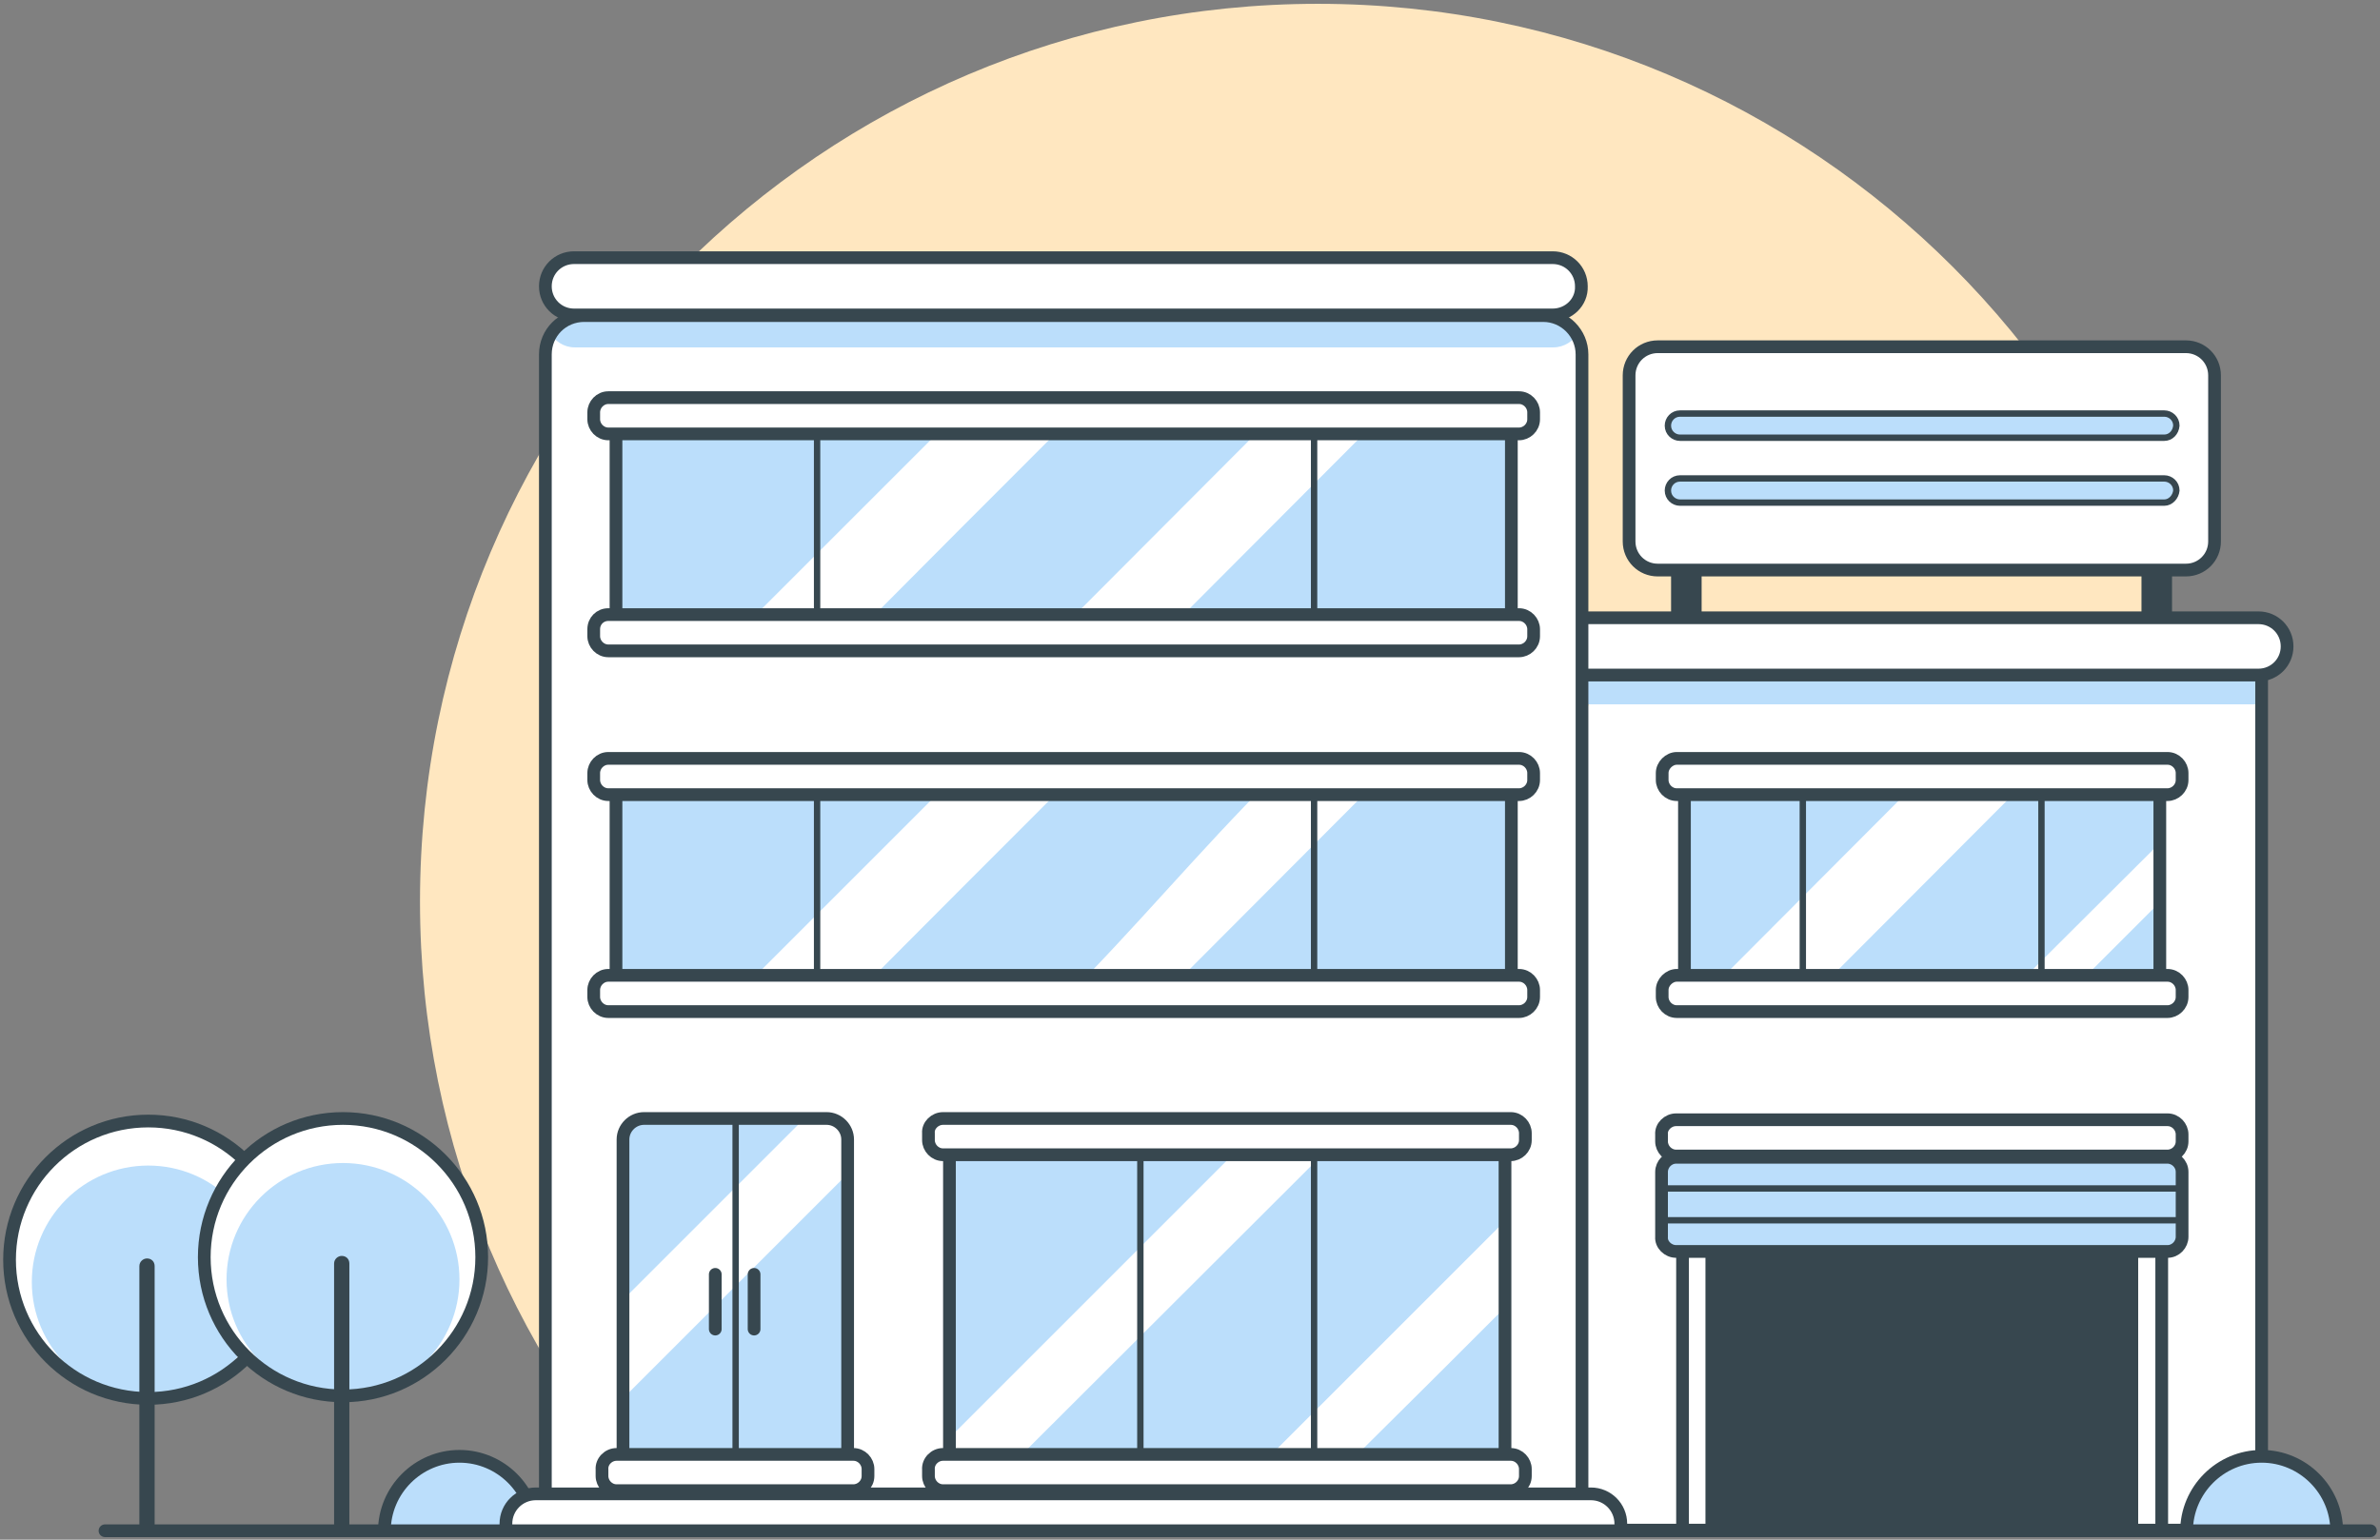 <svg width="374px" height="242px" viewBox="0 0 374 242" version="1.1" xmlns="http://www.w3.org/2000/svg" xmlns:xlink="http://www.w3.org/1999/xlink">
    <rect x="0" y="0" width="374" height="242" fill="#808080" stroke="none"/>
    <g id="Artboard-2" stroke="none" stroke-width="1" fill="none" fill-rule="evenodd" transform="translate(-929, -55)">
        <g id="icon-inksoft-plus" transform="translate(930, 55)">
            <path d="M306.4,240.9 C331.6,215.4 347.2,180.4 347.2,141.7 C347.2,63.8 284,0.6 206.1,0.6 C128.2,0.6 65,63.8 65,141.7 C65,180.4 80.6,215.4 105.8,240.9 L306.4,240.9 Z" id="Shape" fill="#FFE7C0" fill-rule="nonzero"></path>
            <path d="M59.4,240.7 C59.4,234.2 64.7,228.9 71.2,228.9 C77.7,228.9 83,234.2 83,240.7" id="Shape" fill="#B2FF59" fill-rule="nonzero"></path>
            <path d="M59.4,240.7 C59.4,234.2 64.7,228.9 71.2,228.9 C77.7,228.9 83,234.2 83,240.7" id="Shape" fill="#BBDEFB" fill-rule="nonzero"></path>
            <path d="M59.4,240.7 C59.4,234.2 64.7,228.9 71.2,228.9 C77.7,228.9 83,234.2 83,240.7" id="Shape" stroke="#37474F" stroke-width="2"></path>
            <path d="M347.4,240.6 L254.7,240.6 C250.8,240.6 247.6,237.4 247.6,233.5 L247.6,114.5 C247.6,110.6 250.8,107.4 254.7,107.4 L347.4,107.4 C351.3,107.4 354.5,110.6 354.5,114.5 L354.5,233.5 C354.4,237.4 351.3,240.6 347.4,240.6 Z" id="Shape" fill="#FFFFFF" fill-rule="nonzero"></path>
            <path d="M354.8,101.8 C354.5,101.7 354.2,101.7 353.9,101.7 L248.1,101.7 C245.6,101.7 243.6,103.7 243.6,106.2 C243.6,108.7 245.6,110.7 248.1,110.7 L353.9,110.7 C354.2,110.7 354.5,110.7 354.8,110.6 L354.8,101.8 Z" id="Shape" fill="#BBDEFB" fill-rule="nonzero"></path>
            <path d="M354.4,236.8 L354.4,103.3 C354.4,101.2 351.7,99.5 348.3,99.5 L253.6,99.5 C250.2,99.5 247.5,101.2 247.5,103.3 L247.5,236.7 C247.5,238.8 250.2,240.5 253.6,240.5 L348.3,240.5 C351.7,240.6 354.4,238.9 354.4,236.8 Z" id="Shape" stroke="#37474F" stroke-width="2"></path>
            <path d="M353.9,106.1 L248.1,106.1 C245.6,106.1 243.6,104.1 243.6,101.6 C243.6,99.1 245.6,97.1 248.1,97.1 L353.9,97.1 C356.4,97.1 358.4,99.1 358.4,101.6 C358.4,104.1 356.4,106.1 353.9,106.1 Z" id="Shape" fill="#FFFFFF" fill-rule="nonzero"></path>
            <path d="M353.9,106.1 L248.1,106.1 C245.6,106.1 243.6,104.1 243.6,101.6 C243.6,99.1 245.6,97.1 248.1,97.1 L353.9,97.1 C356.4,97.1 358.4,99.1 358.4,101.6 C358.4,104.1 356.4,106.1 353.9,106.1 Z" id="Shape" stroke="#37474F" stroke-width="2"></path>
            <path d="M84.7,235.3 L84.7,56.7 C84.7,53.3 87.4,50.6 90.8,50.6 L241.5,50.6 C244.9,50.6 247.6,53.3 247.6,56.7 L247.6,235.2" id="Shape" fill="#FFFFFF" fill-rule="nonzero"></path>
            <path d="M244.1,45.6 C243.8,45.5 243.4,45.5 243,45.5 L89.3,45.5 C88.8,45.5 88.4,45.6 87.9,45.7 C88.7,48.1 87.8,51 85.3,52.1 C86.1,53.6 87.6,54.6 89.3,54.6 L243.1,54.6 C244.8,54.6 246.3,53.6 247.1,52.2 C244.2,51.3 243.3,48.1 244.1,45.6 Z" id="Shape" fill="#BBDEFB" fill-rule="nonzero"></path>
            <path d="M247.6,234.5 L247.6,55.7 C247.6,52.4 244.9,49.6 241.5,49.6 L90.8,49.6 C87.4,49.6 84.7,52.3 84.7,55.7 L84.7,234.8" id="Shape" stroke="#37474F" stroke-width="2"></path>
            <path d="M243,49.5 L89.2,49.5 C86.7,49.5 84.7,47.5 84.7,45 C84.7,42.5 86.7,40.5 89.2,40.5 L243,40.5 C245.5,40.5 247.5,42.5 247.5,45 C247.6,47.5 245.5,49.5 243,49.5 Z" id="Shape" fill="#FFFFFF" fill-rule="nonzero"></path>
            <path d="M243,49.5 L89.2,49.5 C86.7,49.5 84.7,47.5 84.7,45 C84.7,42.5 86.7,40.5 89.2,40.5 L243,40.5 C245.5,40.5 247.5,42.5 247.5,45 C247.6,47.5 245.5,49.5 243,49.5 Z" id="Shape" stroke="#37474F" stroke-width="2"></path>
            <circle id="Oval" fill="#FFFFFF" fill-rule="nonzero" cx="22.3" cy="198" r="21.8"></circle>
            <circle id="Oval" fill="#BBDEFB" fill-rule="nonzero" cx="22.3" cy="201.5" r="18.3"></circle>
            <circle id="Oval" stroke="#37474F" stroke-width="2" cx="22.3" cy="198" r="21.8"></circle>
            <path d="M22.1,197.8 C21.5,197.8 20.9,198.3 20.9,199 L20.9,240.1 L23.3,240.1 L23.3,199 C23.3,198.3 22.8,197.8 22.1,197.8 Z" id="Shape" fill="#37474F" fill-rule="nonzero"></path>
            <path d="M105.3,240.7 C105.3,234.2 110.6,228.9 117.1,228.9 C123.6,228.9 128.9,234.2 128.9,240.7" id="Shape" fill="#B2FF59" fill-rule="nonzero"></path>
            <path d="M105.3,240.7 C105.3,234.2 110.6,228.9 117.1,228.9 C123.6,228.9 128.9,234.2 128.9,240.7" id="Shape" fill="#BBDEFB" fill-rule="nonzero"></path>
            <path d="M105.3,240.7 C105.3,234.2 110.6,228.9 117.1,228.9 C123.6,228.9 128.9,234.2 128.9,240.7" id="Shape" stroke="#37474F" stroke-width="2"></path>
            <path d="M342.6,240.7 C342.6,234.2 347.9,228.9 354.4,228.9 C360.9,228.9 366.2,234.2 366.2,240.7" id="Shape" fill="#B2FF59" fill-rule="nonzero"></path>
            <path d="M342.6,240.7 C342.6,234.2 347.9,228.9 354.4,228.9 C360.9,228.9 366.2,234.2 366.2,240.7" id="Shape" fill="#BBDEFB" fill-rule="nonzero"></path>
            <path d="M342.6,240.7 C342.6,234.2 347.9,228.9 354.4,228.9 C360.9,228.9 366.2,234.2 366.2,240.7" id="Shape" stroke="#37474F" stroke-width="2"></path>
            <path d="M129.1,175.8 L100,175.8 C98.3,175.8 96.9,177.2 96.9,178.9 L96.9,233.7 C96.9,235.4 98.3,236.8 100,236.8 L129.1,236.8 C130.8,236.8 132.2,235.4 132.2,233.7 L132.2,178.9 C132.2,177.2 130.8,175.8 129.1,175.8 Z" id="Shape" fill="#BBDEFB" fill-rule="nonzero"></path>
            <path d="M132.2,184.5 L132.2,178.9 C132.2,177.2 130.8,175.8 129.1,175.8 L125.4,175.8 L96.9,204.3 L96.9,219.8 L132.2,184.5 Z" id="Shape" fill="#FFFFFF" fill-rule="nonzero"></path>
            <path d="M128.9,175.8 L100.2,175.8 C98.4,175.8 96.9,177.3 96.9,179.1 L96.9,233.6 C96.9,235.4 98.4,236.9 100.2,236.9 L128.9,236.9 C130.7,236.9 132.2,235.4 132.2,233.6 L132.2,179.1 C132.2,177.3 130.7,175.8 128.9,175.8 Z" id="Shape" stroke="#37474F" stroke-width="2"></path>
            <path d="M95.9,228.6 L133.1,228.6 C134.4,228.6 135.4,229.7 135.4,230.9 L135.4,232 C135.4,233.3 134.3,234.3 133.1,234.3 L95.9,234.3 C94.6,234.3 93.6,233.2 93.6,232 L93.6,231 C93.5,229.7 94.6,228.6 95.9,228.6 Z" id="Shape" stroke="#37474F" stroke-width="2" fill="#FFFFFF" fill-rule="nonzero"></path>
            <path d="M114.6,175.8 L114.6,228.6" id="Shape" stroke="#37474F"></path>
            <path d="M111.4,200.3 L111.4,208.9" id="Shape" stroke="#37474F" stroke-width="2" stroke-linecap="round"></path>
            <path d="M117.5,200.3 L117.5,208.9" id="Shape" stroke="#37474F" stroke-width="2" stroke-linecap="round"></path>
            <rect id="Rectangle-path" fill="#BBDEFB" fill-rule="nonzero" x="148.2" y="177.5" width="87.3" height="51.2"></rect>
            <polygon id="Shape" fill="#FFFFFF" fill-rule="nonzero" points="210.8 177.5 196.7 177.5 148.2 226 148.2 228.6 159.6 228.6"></polygon>
            <path d="M235.5,205.5 L235.5,191.9 L198.8,228.6 L212.3,228.6 C220.1,220.9 227.8,213.2 235.5,205.5 Z" id="Shape" fill="#FFFFFF" fill-rule="nonzero"></path>
            <path d="M233.5,177.4 L150.2,177.4 C149.1,177.4 148.2,178.3 148.2,179.4 L148.2,230.7 C148.2,231.8 149.1,232.7 150.2,232.7 L233.5,232.7 C234.6,232.7 235.5,231.8 235.5,230.7 L235.5,179.4 C235.5,178.3 234.6,177.4 233.5,177.4 Z" id="Shape" stroke="#37474F" stroke-width="2"></path>
            <path d="M147.2,228.6 L236.4,228.6 C237.7,228.6 238.7,229.7 238.7,230.9 L238.7,232 C238.7,233.3 237.6,234.3 236.4,234.3 L147.2,234.3 C145.9,234.3 144.9,233.2 144.9,232 L144.9,231 C144.8,229.7 145.9,228.6 147.2,228.6 Z" id="Shape" stroke="#37474F" stroke-width="2" fill="#FFFFFF" fill-rule="nonzero"></path>
            <path d="M147.2,175.8 L236.4,175.8 C237.7,175.8 238.7,176.9 238.7,178.1 L238.7,179.2 C238.7,180.5 237.6,181.5 236.4,181.5 L147.2,181.5 C145.9,181.5 144.9,180.4 144.9,179.2 L144.9,178.1 C144.8,176.9 145.9,175.8 147.2,175.8 Z" id="Shape" stroke="#37474F" stroke-width="2" fill="#FFFFFF" fill-rule="nonzero"></path>
            <path d="M205.5,182 L205.5,228.6" id="Shape" stroke="#37474F"></path>
            <path d="M178.2,181.7 L178.2,228.4" id="Shape" stroke="#37474F"></path>
            <path d="M249,234.8 C251.6,234.8 253.7,236.9 253.7,239.5 L253.7,240.6" id="Shape" fill="#FFFFFF" fill-rule="nonzero"></path>
            <path d="M371.5,240.6 L15.5,240.6" id="Shape" stroke="#37474F" stroke-width="2" stroke-linecap="round"></path>
            <rect id="Rectangle-path" fill="#37474F" fill-rule="nonzero" transform="translate(263.998, 93.284) rotate(-180) translate(-263.998, -93.284) " x="261.598" y="89.634" width="4.8" height="7.3"></rect>
            <rect id="Rectangle-path" fill="#37474F" fill-rule="nonzero" transform="translate(337.919, 93.284) rotate(-180) translate(-337.919, -93.284) " x="335.519" y="89.634" width="4.8" height="7.3"></rect>
            <path d="M342.5,89.6 L259.5,89.6 C257,89.6 255,87.6 255,85.1 L255,59 C255,56.5 257,54.5 259.5,54.5 L342.5,54.5 C345,54.5 347,56.5 347,59 L347,85.1 C347,87.6 345,89.6 342.5,89.6 Z" id="Shape" fill="#FFFFFF" fill-rule="nonzero"></path>
            <path d="M342.5,89.6 L259.5,89.6 C257,89.6 255,87.6 255,85.1 L255,59 C255,56.5 257,54.5 259.5,54.5 L342.5,54.5 C345,54.5 347,56.5 347,59 L347,85.1 C347,87.6 345,89.6 342.5,89.6 Z" id="Shape" stroke="#37474F" stroke-width="2"></path>
            <circle id="Oval" fill="#FFFFFF" fill-rule="nonzero" cx="52.9" cy="197.6" r="21.8"></circle>
            <circle id="Oval" fill="#BBDEFB" fill-rule="nonzero" cx="52.9" cy="201.1" r="18.3"></circle>
            <circle id="Oval" stroke="#37474F" stroke-width="2" cx="52.9" cy="197.6" r="21.8"></circle>
            <path d="M52.7,197.4 C52.1,197.4 51.5,197.9 51.5,198.6 L51.5,239.7 L53.9,239.7 L53.9,198.6 C53.9,197.9 53.4,197.4 52.7,197.4 Z" id="Shape" fill="#37474F" fill-rule="nonzero"></path>
            <rect id="Rectangle-path" fill="#37474F" fill-rule="nonzero" x="267" y="179" width="68" height="61.6"></rect>
            <rect id="Rectangle-path" stroke="#37474F" stroke-width="2" x="263.4" y="179" width="75.3" height="61.6"></rect>
            <path d="M262.4,176 L339.6,176 C340.9,176 341.9,177.1 341.9,178.3 L341.9,179.4 C341.9,180.7 340.8,181.7 339.6,181.7 L262.4,181.7 C261.1,181.7 260.1,180.6 260.1,179.4 L260.1,178.3 C260,177.1 261.1,176 262.4,176 Z" id="Shape" stroke="#37474F" stroke-width="2" fill="#FFFFFF" fill-rule="nonzero"></path>
            <path d="M262.4,196.7 L339.6,196.7 C340.9,196.7 341.9,195.6 341.9,194.4 L341.9,184.2 C341.9,182.9 340.8,181.9 339.6,181.9 L262.4,181.9 C261.1,181.9 260.1,183 260.1,184.2 L260.1,194.4 C260,195.6 261.1,196.7 262.4,196.7 Z" id="Shape" fill="#BBDEFB" fill-rule="nonzero"></path>
            <path d="M262.4,196.7 L339.6,196.7 C340.9,196.7 341.9,195.6 341.9,194.4 L341.9,184.2 C341.9,182.9 340.8,181.9 339.6,181.9 L262.4,181.9 C261.1,181.9 260.1,183 260.1,184.2 L260.1,194.4 C260,195.6 261.1,196.7 262.4,196.7 Z" id="Shape" stroke="#37474F" stroke-width="2"></path>
            <path d="M342,186.8 L260,186.8" id="Shape" stroke="#37474F" fill="#FFFFFF" fill-rule="nonzero"></path>
            <path d="M342,191.8 L260,191.8" id="Shape" stroke="#37474F" fill="#FFFFFF" fill-rule="nonzero"></path>
            <path d="M339.1,68.8 L263,68.8 C262,68.8 261.1,68 261.1,66.9 C261.1,65.9 261.9,65 263,65 L339.1,65 C340.1,65 341,65.8 341,66.9 C340.9,68 340.1,68.8 339.1,68.8 Z" id="Shape" fill="#BBDEFB" fill-rule="nonzero"></path>
            <path d="M339.1,68.8 L263,68.8 C262,68.8 261.1,68 261.1,66.9 C261.1,65.9 261.9,65 263,65 L339.1,65 C340.1,65 341,65.8 341,66.9 C340.9,68 340.1,68.8 339.1,68.8 Z" id="Shape" stroke="#37474F"></path>
            <path d="M339.1,79 L263,79 C262,79 261.1,78.2 261.1,77.1 C261.1,76.1 261.9,75.2 263,75.2 L339.1,75.2 C340.1,75.2 341,76 341,77.1 C340.9,78.1 340.1,79 339.1,79 Z" id="Shape" fill="#BBDEFB" fill-rule="nonzero"></path>
            <path d="M339.1,79 L263,79 C262,79 261.1,78.2 261.1,77.1 C261.1,76.1 261.9,75.2 263,75.2 L339.1,75.2 C340.1,75.2 341,76 341,77.1 C340.9,78.1 340.1,79 339.1,79 Z" id="Shape" stroke="#37474F"></path>
            <rect id="Rectangle-path" fill="#BBDEFB" fill-rule="nonzero" x="95.8" y="122.2" width="140.6" height="35.4"></rect>
            <path d="M167.5,122.2 L148.9,122.2 C137.1,134 125.3,145.8 113.5,157.6 L132.2,157.6 C143.9,145.8 155.7,134 167.5,122.2 Z" id="Shape" fill="#FFFFFF" fill-rule="nonzero"></path>
            <path d="M216,122.2 L199,122.2 C187.2,134 177.5,145.8 165.7,157.6 L180.7,157.6 L216,122.2 Z" id="Shape" fill="#FFFFFF" fill-rule="nonzero"></path>
            <path d="M234.5,122.2 L97.8,122.2 C96.7,122.2 95.8,123.1 95.8,124.2 L95.8,155.6 C95.8,156.7 96.7,157.6 97.8,157.6 L234.5,157.6 C235.6,157.6 236.5,156.7 236.5,155.6 L236.5,124.2 C236.4,123.1 235.6,122.2 234.5,122.2 Z" id="Shape" stroke="#37474F" stroke-width="2"></path>
            <path d="M94.6,119.2 L237.7,119.2 C239,119.2 240,120.3 240,121.5 L240,122.6 C240,123.9 238.9,124.9 237.7,124.9 L94.6,124.9 C93.3,124.9 92.3,123.8 92.3,122.6 L92.3,121.5 C92.3,120.3 93.3,119.2 94.6,119.2 Z" id="Shape" stroke="#37474F" stroke-width="2" fill="#FFFFFF" fill-rule="nonzero"></path>
            <path d="M127.4,125.2 L127.4,157.8" id="Shape" stroke="#37474F"></path>
            <path d="M205.5,125.2 L205.5,157.8" id="Shape" stroke="#37474F"></path>
            <path d="M94.6,153.3 L237.7,153.3 C239,153.3 240,154.4 240,155.6 L240,156.7 C240,158 238.9,159 237.7,159 L94.6,159 C93.3,159 92.3,157.9 92.3,156.7 L92.3,155.6 C92.3,154.4 93.3,153.3 94.6,153.3 Z" id="Shape" stroke="#37474F" stroke-width="2" fill="#FFFFFF" fill-rule="nonzero"></path>
            <rect id="Rectangle-path" fill="#BBDEFB" fill-rule="nonzero" x="263.8" y="122.2" width="74.6" height="35.4"></rect>
            <path d="M318,122.2 L301,122.2 C289.2,134 277.5,145.8 265.7,157.6 L282.7,157.6 L318,122.2 Z" id="Shape" fill="#FFFFFF" fill-rule="nonzero"></path>
            <polygon id="Shape" fill="#FFFFFF" fill-rule="nonzero" points="338.4 141.8 338.4 132.5 313.2 157.6 322.6 157.6"></polygon>
            <path d="M336.4,122.2 L265.7,122.2 C264.6,122.2 263.7,123.1 263.7,124.2 L263.7,155.6 C263.7,156.7 264.6,157.6 265.7,157.6 L336.4,157.6 C337.5,157.6 338.4,156.7 338.4,155.6 L338.4,124.2 C338.4,123.1 337.5,122.2 336.4,122.2 Z" id="Shape" stroke="#37474F" stroke-width="2"></path>
            <path d="M262.5,119.2 L339.6,119.2 C340.9,119.2 341.9,120.3 341.9,121.5 L341.9,122.6 C341.9,123.9 340.8,124.9 339.6,124.9 L262.5,124.9 C261.2,124.9 260.2,123.8 260.2,122.6 L260.2,121.5 C260.2,120.3 261.3,119.2 262.5,119.2 Z" id="Shape" stroke="#37474F" stroke-width="2" fill="#FFFFFF" fill-rule="nonzero"></path>
            <path d="M282.3,125.2 L282.3,157.8" id="Shape" stroke="#37474F"></path>
            <path d="M319.8,125.2 L319.8,157.8" id="Shape" stroke="#37474F"></path>
            <path d="M262.5,153.3 L339.6,153.3 C340.9,153.3 341.9,154.4 341.9,155.6 L341.9,156.7 C341.9,158 340.8,159 339.6,159 L262.5,159 C261.2,159 260.2,157.9 260.2,156.7 L260.2,155.6 C260.2,154.4 261.3,153.3 262.5,153.3 Z" id="Shape" stroke="#37474F" stroke-width="2" fill="#FFFFFF" fill-rule="nonzero"></path>
            <path d="M253.7,240.6 L78.5,240.6 L78.5,239.5 C78.5,236.9 80.6,234.8 83.2,234.8 L249,234.8" id="Shape" fill="#FFFFFF" fill-rule="nonzero"></path>
            <path d="M253.7,240.6 L78.5,240.6 L78.5,239.5 C78.5,236.9 80.6,234.8 83.2,234.8 L249,234.8 C251.6,234.8 253.7,236.9 253.7,239.5 L253.7,240.6 Z" id="Shape" stroke="#37474F" stroke-width="2"></path>
            <rect id="Rectangle-path" fill="#BBDEFB" fill-rule="nonzero" x="95.8" y="65.5" width="140.6" height="35.4"></rect>
            <path d="M167.5,65.5 L148.9,65.5 C137.1,77.3 125.3,89.1 113.5,100.9 L132.2,100.9 C143.9,89.1 155.7,77.3 167.5,65.5 Z" id="Shape" fill="#FFFFFF" fill-rule="nonzero"></path>
            <path d="M216,65.5 L199,65.5 C187.2,77.3 175.5,89.1 163.7,100.9 L180.7,100.9 L216,65.5 Z" id="Shape" fill="#FFFFFF" fill-rule="nonzero"></path>
            <path d="M234.5,65.5 L97.8,65.5 C96.7,65.5 95.8,66.4 95.8,67.5 L95.8,98.9 C95.8,100 96.7,100.9 97.8,100.9 L234.5,100.9 C235.6,100.9 236.5,100 236.5,98.9 L236.5,67.5 C236.4,66.4 235.6,65.5 234.5,65.5 Z" id="Shape" stroke="#37474F" stroke-width="2"></path>
            <path d="M94.6,62.5 L237.7,62.5 C239,62.5 240,63.6 240,64.8 L240,65.9 C240,67.2 238.9,68.2 237.7,68.2 L94.6,68.2 C93.3,68.2 92.3,67.1 92.3,65.9 L92.3,64.8 C92.3,63.6 93.3,62.5 94.6,62.5 Z" id="Shape" stroke="#37474F" stroke-width="2" fill="#FFFFFF" fill-rule="nonzero"></path>
            <path d="M127.4,68.4 L127.4,101" id="Shape" stroke="#37474F"></path>
            <path d="M205.5,68.4 L205.5,101" id="Shape" stroke="#37474F"></path>
            <path d="M94.6,96.6 L237.7,96.6 C239,96.6 240,97.7 240,98.9 L240,100 C240,101.3 238.9,102.3 237.7,102.3 L94.6,102.3 C93.3,102.3 92.3,101.2 92.3,100 L92.3,98.9 C92.3,97.6 93.3,96.6 94.6,96.6 Z" id="Shape" stroke="#37474F" stroke-width="2" fill="#FFFFFF" fill-rule="nonzero"></path>
        </g>
    </g>
</svg>